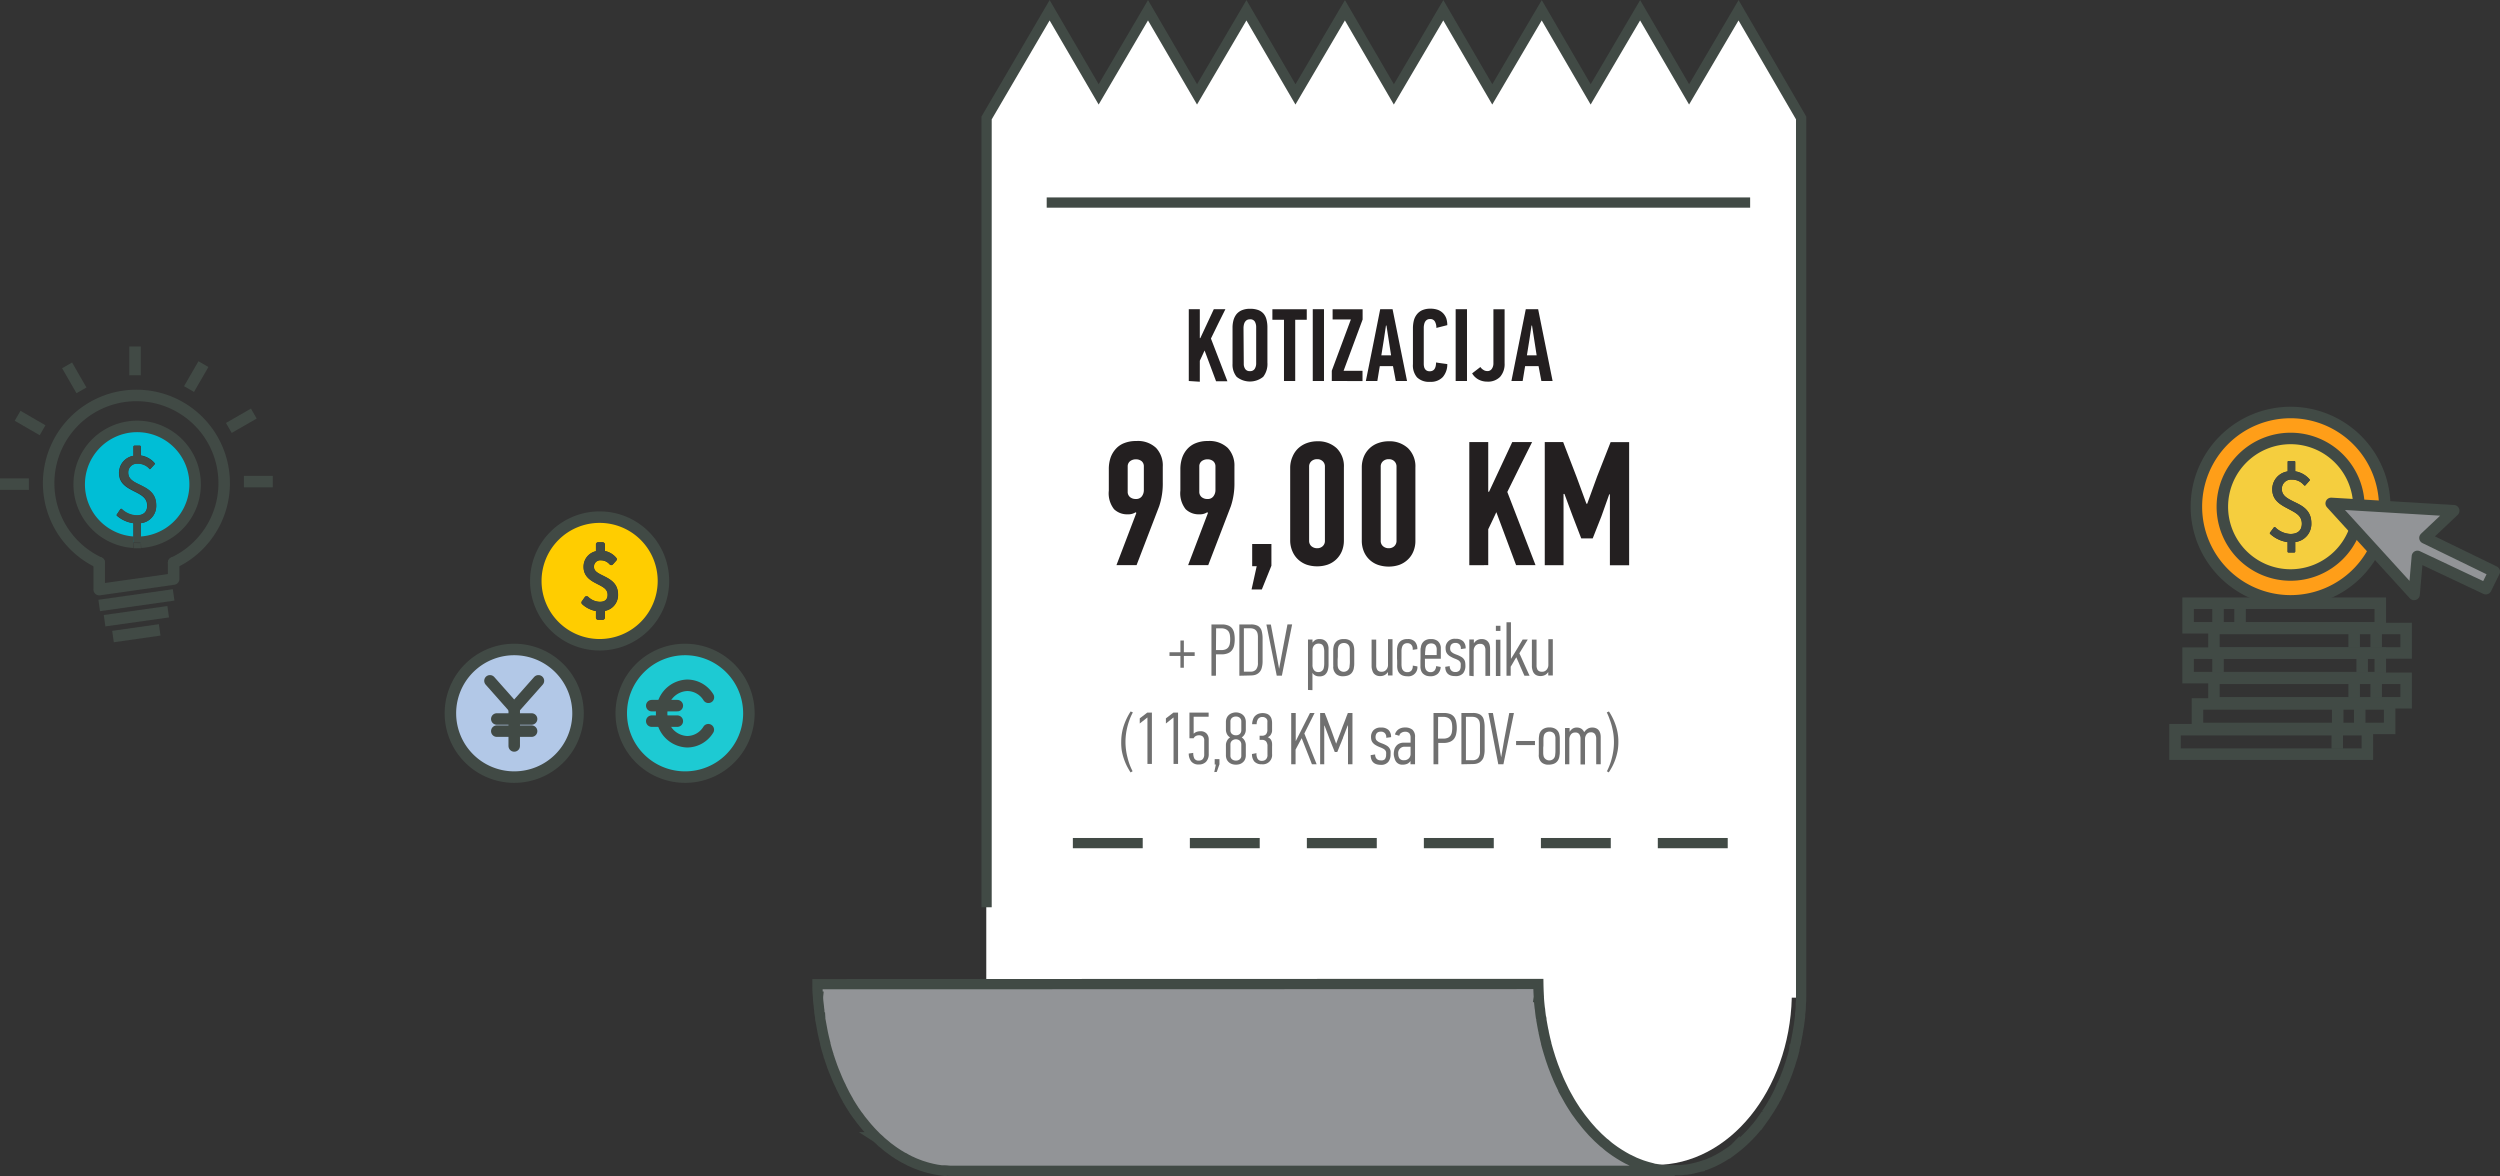 <svg xmlns="http://www.w3.org/2000/svg" viewBox="0 0 487.39 229.34"><rect x="0" y="0" width="487.39" height="229.34" fill="#333333" stroke="none"/><defs><style>.cls-1{fill:#f5ce3e;}.cls-2{fill:#ff9e18;}.cls-3{fill:#414a45;}.cls-10,.cls-11,.cls-4,.cls-6,.cls-8{fill:none;stroke:#414a45;}.cls-4{stroke-miterlimit:10;}.cls-4,.cls-6,.cls-8{stroke-width:2.24px;}.cls-5{fill:#929497;}.cls-6{stroke-linecap:round;stroke-linejoin:round;}.cls-7{fill:#00bed6;}.cls-9{fill:#fff;}.cls-10,.cls-11{stroke-width:2px;}.cls-11{stroke-dasharray:47.39;}.cls-12{fill:#231f20;}.cls-13{fill:#707070;}.cls-14{fill:#1dcad3;}.cls-15{fill:#b2c8e7;}.cls-16{fill:#ffcd00;}</style></defs><title>img-2_1</title><g id="Layer_2" data-name="Layer 2"><g id="Layer_1-2" data-name="Layer 1"><g id="_Group_" data-name="&lt;Group&gt;"><path class="cls-1" d="M433.27,98.78a13.31,13.31,0,1,1,13.29,13.32A13.32,13.32,0,0,1,433.27,98.78Zm14-8.91h-1.1a.17.17,0,0,0-.18.18v1.86a3.5,3.5,0,0,0-3,3.5c0,2.2,1.67,3,3.14,3.81s2.62,1.3,2.62,2.89c0,1.28-.79,2-2.21,2a4.44,4.44,0,0,1-3-1.33.38.38,0,0,0-.16,0,.19.19,0,0,0-.11.09l-.74,1a.19.19,0,0,0,.05.23,6.34,6.34,0,0,0,3.39,1.6v1.83a.17.17,0,0,0,.18.19h1.1a.19.19,0,0,0,.21-.19v-1.85a3.55,3.55,0,0,0,3.14-3.67c0-2.54-1.79-3.42-3.37-4.17-1.26-.64-2.38-1.17-2.38-2.47a1.79,1.79,0,0,1,1.94-1.86,3,3,0,0,1,2.39,1.1.17.17,0,0,0,.27,0l.8-.9a.17.17,0,0,0,0-.25,4.66,4.66,0,0,0-2.79-1.56V90.05A.19.19,0,0,0,447.27,89.87Z"/><path class="cls-2" d="M446.56,112.1a13.32,13.32,0,1,0-13.29-13.32A13.32,13.32,0,0,0,446.56,112.1Zm0-31.68A18.36,18.36,0,1,1,428.2,98.78,18.35,18.35,0,0,1,446.56,80.42Z"/><path class="cls-3" d="M446.17,89.87h1.1a.19.19,0,0,1,.21.18v1.83a4.66,4.66,0,0,1,2.79,1.56.17.17,0,0,1,0,.25l-.8.9a.17.17,0,0,1-.27,0,3,3,0,0,0-2.39-1.1,1.79,1.79,0,0,0-1.94,1.86c0,1.3,1.12,1.83,2.38,2.47,1.58.75,3.37,1.63,3.37,4.17a3.55,3.55,0,0,1-3.14,3.67v1.85a.19.19,0,0,1-.21.19h-1.1a.17.17,0,0,1-.18-.19v-1.83a6.34,6.34,0,0,1-3.39-1.6.19.19,0,0,1-.05-.23l.74-1a.19.19,0,0,1,.11-.09.38.38,0,0,1,.16,0,4.44,4.44,0,0,0,3,1.33c1.42,0,2.21-.71,2.21-2,0-1.59-1.29-2.23-2.62-2.89S443,97.61,443,95.41a3.5,3.5,0,0,1,3-3.5V90.05A.17.17,0,0,1,446.17,89.87Z"/><path class="cls-4" d="M464.92,98.78a18.36,18.36,0,1,0-18.36,18.36A18.35,18.35,0,0,0,464.92,98.78Z"/><path class="cls-4" d="M459.88,98.78a13.31,13.31,0,1,0-13.32,13.32A13.32,13.32,0,0,0,459.88,98.78Z"/><rect class="cls-4" x="426.58" y="117.6" width="37.47" height="4.79"/><line class="cls-4" x1="432.42" y1="117.94" x2="432.42" y2="121.34"/><line class="cls-4" x1="436.71" y1="117.94" x2="436.71" y2="121.34"/><rect class="cls-4" x="431.62" y="122.53" width="37.47" height="4.77"/><line class="cls-4" x1="463.25" y1="122.85" x2="463.25" y2="126.24"/><line class="cls-4" x1="458.96" y1="122.85" x2="458.96" y2="126.24"/><rect class="cls-4" x="426.58" y="127.34" width="37.47" height="4.77"/><line class="cls-4" x1="432.42" y1="127.66" x2="432.42" y2="131.05"/><line class="cls-4" x1="460.52" y1="127.66" x2="460.52" y2="131.05"/><rect class="cls-4" x="431.62" y="132.24" width="37.47" height="4.77"/><line class="cls-4" x1="463.25" y1="132.59" x2="463.25" y2="135.96"/><line class="cls-4" x1="458.96" y1="132.59" x2="458.96" y2="135.96"/><rect class="cls-4" x="428.41" y="137.24" width="37.47" height="4.77"/><line class="cls-4" x1="460.04" y1="137.56" x2="460.04" y2="140.95"/><line class="cls-4" x1="455.75" y1="137.56" x2="455.75" y2="140.95"/><rect class="cls-4" x="424.03" y="142.26" width="37.5" height="4.77"/><line class="cls-4" x1="455.66" y1="142.61" x2="455.66" y2="145.97"/></g><polygon class="cls-5" points="454.48 98.14 470.64 115.89 471.29 108.47 484.63 114.77 486.27 111.44 472.76 104.87 478.37 99.57 454.48 98.14"/><polygon class="cls-6" points="454.48 98.14 470.64 115.89 471.29 108.47 484.63 114.77 486.27 111.44 472.76 104.87 478.37 99.57 454.48 98.14"/><g id="_Group_2" data-name="&lt;Group&gt;"><g id="_Group_3" data-name="&lt;Group&gt;"><path class="cls-7" d="M27.46,87.09a.19.19,0,0,0-.21-.2H26.2a.2.2,0,0,0-.18.2v1.77a3.37,3.37,0,0,0-2.83,3.37c0,2.08,1.62,2.89,3,3.59s2.49,1.27,2.49,2.78c0,1.21-.72,1.91-2.09,1.91a4.32,4.32,0,0,1-2.91-1.26s-.09,0-.14,0a.14.14,0,0,0-.11.07l-.67,1a.16.16,0,0,0,0,.22A6.12,6.12,0,0,0,26,102v3.72a11.33,11.33,0,1,1,1.44,0V102a3.36,3.36,0,0,0,3-3.49c0-2.43-1.71-3.26-3.21-4C26,93.91,25,93.4,25,92.14a1.7,1.7,0,0,1,1.84-1.77,3,3,0,0,1,2.31,1,.11.11,0,0,0,.11.07.12.12,0,0,0,.11-.07l.78-.85a.18.18,0,0,0,0-.25,4.44,4.44,0,0,0-2.66-1.48Z"/><path class="cls-3" d="M26.58,105.75a5.77,5.77,0,0,0,.83,0,.17.17,0,0,1-.18.18h-1a.19.19,0,0,1-.18-.16A4.87,4.87,0,0,0,26.58,105.75Z"/><path class="cls-3" d="M27.23,105.89a.17.17,0,0,0,.18-.18h.05v1.17a6.7,6.7,0,0,1-.88,0,5.24,5.24,0,0,1-.56,0v-1.17h0a.19.19,0,0,0,.18.16Z"/><path class="cls-3" d="M29.12,91.42a3,3,0,0,0-2.31-1A1.7,1.7,0,0,0,25,92.14c0,1.26,1.05,1.77,2.26,2.35,1.5.74,3.21,1.57,3.21,4a3.36,3.36,0,0,1-3,3.49v3.73h-.05a5.77,5.77,0,0,1-.83,0,4.87,4.87,0,0,1-.54,0h0V102a6.12,6.12,0,0,1-3.23-1.53.16.16,0,0,1,0-.22l.67-1a.14.14,0,0,1,.11-.07c.05,0,.11,0,.14,0a4.32,4.32,0,0,0,2.91,1.26c1.37,0,2.09-.7,2.09-1.91,0-1.51-1.19-2.11-2.49-2.78s-3-1.51-3-3.59A3.37,3.37,0,0,1,26,88.86V87.09a.2.2,0,0,1,.18-.2h1.05a.19.19,0,0,1,.21.2v1.75a4.44,4.44,0,0,1,2.66,1.48.18.18,0,0,1,0,.25l-.78.85a.12.12,0,0,1-.11.07A.11.11,0,0,1,29.12,91.42Z"/><path class="cls-6" d="M33.85,109.7a17.11,17.11,0,1,0-14.51,0"/><polyline class="cls-6" points="19.34 109.7 19.34 114.95 33.85 112.89 33.85 109.7"/><line class="cls-8" x1="19.34" y1="118.04" x2="33.85" y2="115.98"/><line class="cls-8" x1="20.39" y1="121.01" x2="32.79" y2="119.26"/><line class="cls-8" x1="22.03" y1="124.1" x2="31.13" y2="122.8"/><path class="cls-8" d="M27.41,105.71h.05a11.3,11.3,0,1,0-1.44,0h0"/><line class="cls-8" x1="26.33" y1="67.55" x2="26.33" y2="73.16"/><line class="cls-8" x1="13.08" y1="71.23" x2="15.88" y2="76.1"/><line class="cls-8" x1="3.43" y1="81.06" x2="8.3" y2="83.88"/><line class="cls-8" y1="94.38" x2="5.63" y2="94.38"/><line class="cls-8" x1="53.18" y1="93.89" x2="47.55" y2="93.89"/><line class="cls-8" x1="49.48" y1="80.63" x2="44.61" y2="83.43"/><line class="cls-8" x1="39.66" y1="70.99" x2="36.85" y2="75.85"/></g></g><path class="cls-9" d="M338.87,2l-9.64,16.4L319.69,2l-9.64,16.4L300.5,2l-9.64,16.4L281.32,2l-9.64,16.4L262.13,2l-9.64,16.4L242.93,2l-9.62,16.4L223.75,2l-9.63,16.4L204.56,2,192.28,23V196.48l103.78-1.31c.74,17.78,12.31,31.94,26.6,31.94,14.47,0,26.18-14.51,26.66-32.61l1.75,0V23Z"/><path class="cls-10" d="M192.34,176.88V23L204.63,2l9.56,16.4L223.81,2l9.56,16.4L243,2l9.56,16.4L262.2,2l9.54,16.4L281.38,2l9.55,16.4L300.57,2l9.54,16.4L319.75,2l9.55,16.4L338.94,2l12.2,21h0V192.69q0,.72,0,1.44v.17c0,.49,0,1-.07,1.44a3.24,3.24,0,0,1,0,.45v.08c0,.48-.08,1-.13,1.44,0,.13,0,.25,0,.36a.08.08,0,0,1,0,0c0,.26-.07.52-.09.78l-.12.94v0c0,.19-.07.36-.09.54-.07.37-.12.74-.19,1.12v.05a4.51,4.51,0,0,0-.1.53c-.07.34-.14.67-.2,1a.54.54,0,0,0,0,.1c0,.21-.11.41-.16.63s-.12.54-.18.81a.94.94,0,0,0,0,.16c-.06.22-.12.43-.17.65s-.12.46-.19.68l-.08.23c-.07.23-.13.44-.2.66s-.12.39-.17.58-.07.2-.11.29-.14.43-.22.65-.11.33-.17.49-.08.22-.13.34-.18.46-.27.69l-.14.39-.18.38c-.08.22-.19.46-.29.68s-.09.24-.14.36-.12.25-.19.37-.22.48-.33.71a3.18,3.18,0,0,1-.16.32c-.06.13-.13.24-.18.36l-.4.75c-.06.11-.12.22-.17.33s-.12.21-.19.3c-.14.26-.29.53-.45.78s-.13.23-.21.35l-.14.22c-.2.31-.39.6-.6.9a3.48,3.48,0,0,1-.22.36.38.38,0,0,1-.09.12c-.33.47-.68.95-1,1.4a.14.14,0,0,1,0,0,.87.87,0,0,0-.09.11c-.37.47-.76.91-1.14,1.35-.07.06-.11.14-.17.2l-.21.22-.44.47c-.17.17-.35.34-.52.52l-.45.43-.26.25-.37.32-.25.22c-.31.26-.61.51-.94.76a.5.5,0,0,1-.16.11c-.26.21-.54.41-.82.61l-.28.18-.84.55-.16.1-1,.57-.27.13c-.28.14-.53.28-.8.4l-.3.12c-.35.16-.7.3-1.07.44l-.1,0c-.33.11-.65.23-1,.33a1.4,1.4,0,0,0-.31.09l-.91.22-.23.06c-.37.08-.74.13-1.12.2l-.26,0-.92.1-.31,0c-.39,0-.77,0-1.17,0H192.34"/><path class="cls-5" d="M159.37,191.87c0,.82,0,1.63.11,2.43a.59.59,0,0,0,0,.11h0c0,.68.12,1.34.18,2,0,.2.06.41.07.61,0,.45.12.9.18,1.34a1.35,1.35,0,0,1,0,.18c0,.12,0,.24.05.37l.33,1.79.12.64c.15.69.31,1.39.49,2.07l0,.12c.18.72.38,1.43.61,2.12,0,.2.12.39.18.59.17.54.36,1.06.54,1.58,0,.13.1.26.14.37s.05.12.06.17c.2.53.41,1,.64,1.57a.7.7,0,0,0,.08.2c.24.58.5,1.14.78,1.69a.34.34,0,0,0,.05.14l.5,1a2.1,2.1,0,0,0,.13.26c.23.44.47.86.71,1.28l0,.05c.35.58.7,1.15,1.06,1.7l.11.19.22.3c.24.35.46.69.73,1,.06.08.13.2.2.28l.15.22c.23.28.45.56.69.84a3.1,3.1,0,0,0,.27.34l.12.14c.18.23.39.46.59.68s.23.27.36.4l.08.09c.18.19.35.37.54.55l.42.44a.38.38,0,0,1,.09.08l.51.45.47.46.11.07c.14.13.3.25.45.37l.5.43.13.1c.15.12.32.23.48.35s.3.24.46.34l.17.12c.16.12.32.22.49.33s.28.18.41.28l.24.13.49.3.38.22.31.15a4.74,4.74,0,0,0,.5.26l.3.17.36.15c.19.1.37.18.56.26l.27.11.4.16c.19.06.38.14.56.21l.25.08.42.13c.21.07.42.14.63.19l.24.07.39.09c.25.07.49.12.74.17a1.58,1.58,0,0,0,.25.05l.36.06.79.12a2.72,2.72,0,0,1,.3,0c.11,0,.2,0,.29,0,.35,0,.69.06,1.05.07l.34,0H326.5l-.76,0c-.34,0-.69,0-1-.07l-.58-.06-.8-.12-.62-.11c-.24,0-.48-.1-.73-.17l-.62-.16c-.21-.05-.42-.12-.65-.19l-.66-.21-.55-.21-.68-.27a4.64,4.64,0,0,1-.55-.26c-.21-.09-.45-.21-.66-.32a4.34,4.34,0,0,1-.53-.26l-.66-.37-.49-.3c-.23-.13-.44-.27-.65-.41l-.5-.33-.64-.46-.47-.35c-.21-.17-.41-.34-.62-.53s-.32-.24-.47-.37l-.55-.5c-.17-.17-.35-.31-.52-.48l-.5-.51-.56-.56-.43-.49c-.2-.22-.41-.45-.6-.68s-.26-.31-.39-.48l-.67-.84c-.13-.16-.26-.34-.38-.5-.24-.34-.49-.68-.73-1-.1-.16-.21-.31-.31-.48-.36-.55-.73-1.13-1.06-1.71l-.74-1.32a1.22,1.22,0,0,0-.15-.27l-.53-1.1c-.27-.55-.54-1.12-.78-1.69a1.77,1.77,0,0,1-.06-.17c-.24-.53-.45-1.07-.65-1.61l-.2-.51c-.18-.52-.37-1.06-.55-1.6l-.18-.59c-.22-.69-.42-1.4-.62-2.12a.59.59,0,0,0,0-.11c-.19-.68-.33-1.38-.49-2.08,0-.21-.09-.42-.12-.63-.12-.6-.22-1.2-.33-1.8,0-.18,0-.36-.09-.55-.07-.44-.12-.89-.17-1.34,0-.2-.06-.41-.08-.61-.07-.66-.14-1.32-.17-2a.48.48,0,0,0,0-.13q-.07-1.2-.09-2.43Z"/><path class="cls-10" d="M159.37,191.87c0,.82,0,1.63.11,2.43a.59.59,0,0,0,0,.11h0c0,.68.12,1.34.18,2,0,.2.06.41.07.61,0,.45.12.9.18,1.34a1.35,1.35,0,0,1,0,.18c0,.12,0,.24.05.37l.33,1.79.12.64c.15.69.31,1.39.49,2.07l0,.12c.18.72.38,1.43.61,2.12,0,.2.12.39.18.59.17.54.36,1.06.54,1.58,0,.13.1.26.14.37s.05.12.06.17c.2.53.41,1,.64,1.57a.7.7,0,0,0,.08.2c.24.58.5,1.14.78,1.69a.34.34,0,0,0,.05.14l.5,1a2.1,2.1,0,0,0,.13.26c.23.44.47.86.71,1.28l0,.05c.35.58.7,1.15,1.06,1.7l.11.19.22.3c.24.35.46.69.73,1,.06.08.13.2.2.28l.15.22c.23.28.45.56.69.84a3.1,3.1,0,0,0,.27.34l.12.14c.18.23.39.46.59.68s.23.27.36.4l.08.09c.18.19.35.37.54.55l.42.44a.38.38,0,0,1,.09.08l.51.45.47.46.11.07c.14.13.3.25.45.37l.5.43.13.1c.15.12.32.23.48.35s.3.24.46.34l.17.12c.16.12.32.22.49.33s.28.18.41.28l.24.13.49.3.38.22.31.15a4.74,4.74,0,0,0,.5.26l.3.17.36.15c.19.1.37.18.56.26l.27.11.4.16c.19.06.38.14.56.21l.25.08.42.13c.21.07.42.14.63.19l.24.07.39.09c.25.07.49.12.74.17a1.58,1.58,0,0,0,.25.05l.36.06.79.12a2.72,2.72,0,0,1,.3,0c.11,0,.2,0,.29,0,.35,0,.69.06,1.05.07l.34,0H326.5l-.76,0c-.34,0-.69,0-1-.07l-.58-.06-.8-.12-.62-.11c-.24,0-.48-.1-.73-.17l-.62-.16c-.21-.05-.42-.12-.65-.19l-.66-.21-.55-.21-.68-.27a4.64,4.64,0,0,1-.55-.26c-.21-.09-.45-.21-.66-.32a4.34,4.34,0,0,1-.53-.26l-.66-.37-.49-.3c-.23-.13-.44-.27-.65-.41l-.5-.33-.64-.46-.47-.35c-.21-.17-.41-.34-.62-.53s-.32-.24-.47-.37l-.55-.5c-.17-.17-.35-.31-.52-.48l-.5-.51-.56-.56-.43-.49c-.2-.22-.41-.45-.6-.68s-.26-.31-.39-.48l-.67-.84c-.13-.16-.26-.34-.38-.5-.24-.34-.49-.68-.73-1-.1-.16-.21-.31-.31-.48-.36-.55-.73-1.13-1.06-1.71l-.74-1.32a1.22,1.22,0,0,0-.15-.27l-.53-1.1c-.27-.55-.54-1.12-.78-1.69a1.77,1.77,0,0,1-.06-.17c-.24-.53-.45-1.07-.65-1.61l-.2-.51c-.18-.52-.37-1.06-.55-1.6l-.18-.59c-.22-.69-.42-1.4-.62-2.12a.59.59,0,0,0,0-.11c-.19-.68-.33-1.38-.49-2.08,0-.21-.09-.42-.12-.63-.12-.6-.22-1.2-.33-1.8,0-.18,0-.36-.09-.55-.07-.44-.12-.89-.17-1.34,0-.2-.06-.41-.08-.61-.07-.66-.14-1.32-.17-2a.48.48,0,0,0,0-.13q-.07-1.2-.09-2.43Z"/><line class="cls-10" x1="341.2" y1="39.49" x2="204.06" y2="39.49"/><line class="cls-11" x1="336.83" y1="164.37" x2="323.2" y2="164.37"/><line class="cls-11" x1="314.03" y1="164.37" x2="300.41" y2="164.37"/><line class="cls-11" x1="291.22" y1="164.37" x2="277.59" y2="164.37"/><line class="cls-11" x1="268.41" y1="164.37" x2="254.78" y2="164.37"/><line class="cls-11" x1="245.59" y1="164.37" x2="231.97" y2="164.37"/><line class="cls-11" x1="222.78" y1="164.37" x2="209.16" y2="164.37"/><path class="cls-12" d="M231.76,74.28v-14h2.15v5.64h.1l2.63-5.64h2.26l-1.41,2.83L236.08,66l3.21,8.33h-2.21l-2.24-6c-.15.32-.31.64-.46,1s-.31.65-.47,1v4.09Z"/><path class="cls-12" d="M240.29,70.92v-7a5.53,5.53,0,0,1,.19-1.51,3.39,3.39,0,0,1,.59-1.17,2.76,2.76,0,0,1,1.07-.77,4,4,0,0,1,1.56-.27,4.52,4.52,0,0,1,1.62.25,2.6,2.6,0,0,1,1.05.74,2.91,2.91,0,0,1,.55,1.16,6.13,6.13,0,0,1,.17,1.55V70.7a4.08,4.08,0,0,1-.82,2.76,4.11,4.11,0,0,1-5.18,0A3.74,3.74,0,0,1,240.29,70.92Zm2.19,0a1.76,1.76,0,0,0,.27,1,1,1,0,0,0,.93.43,1,1,0,0,0,.94-.45,2,2,0,0,0,.28-1.08V63.72a2.17,2.17,0,0,0-.25-1,1,1,0,0,0-1-.46,1.06,1.06,0,0,0-.62.17,1.34,1.34,0,0,0-.37.42,2,2,0,0,0-.18.56,3,3,0,0,0-.05.57Z"/><path class="cls-12" d="M248.06,62.34V60.29h6.7v2.05h-2.25V74.28h-2.19V62.34Z"/><path class="cls-12" d="M255.93,74.28v-14h2.19v14Z"/><path class="cls-12" d="M259.64,74.28v-2l3.72-10H259.8V60.29h5.85v2l-3.71,10h3.69v2Z"/><path class="cls-12" d="M266.28,74.28c.47-2.34.94-4.68,1.41-7s.93-4.65,1.39-7h2.41l2.82,14h-2.19l-.55-2.9H269l-.24,1.44c-.08.5-.16,1-.24,1.46Zm3-5h1.92l-.9-5.81h-.1c-.13,1-.27,1.92-.43,2.88S269.46,68.33,269.29,69.33Z"/><path class="cls-12" d="M275.46,71V64a6.33,6.33,0,0,1,.17-1.48,3.24,3.24,0,0,1,.58-1.21,2.79,2.79,0,0,1,1.05-.83,3.84,3.84,0,0,1,1.6-.3,4.21,4.21,0,0,1,1.5.24,2.87,2.87,0,0,1,1,.67,2.9,2.9,0,0,1,.61,1,4.38,4.38,0,0,1,.19,1.3l-2.13.54a2.43,2.43,0,0,0-.29-1.25,1,1,0,0,0-.94-.48,1.06,1.06,0,0,0-.62.16,1.11,1.11,0,0,0-.37.41,1.69,1.69,0,0,0-.18.55,2.72,2.72,0,0,0-.06.55V71a2.47,2.47,0,0,0,.05.44,1.21,1.21,0,0,0,.17.46.93.93,0,0,0,.36.35,1.15,1.15,0,0,0,.59.13c.81,0,1.22-.57,1.23-1.72.36.07.73.12,1.09.17l1.1.15a3.79,3.79,0,0,1-.88,2.53,3.18,3.18,0,0,1-2.48.93,3.33,3.33,0,0,1-2.55-.88A3.58,3.58,0,0,1,275.46,71Z"/><path class="cls-12" d="M283.79,74.28v-14H286v14Z"/><path class="cls-12" d="M287,72.79l1.61-1.24a1.82,1.82,0,0,0,.6.57,1.3,1.3,0,0,0,.69.22,1,1,0,0,0,.95-.45,1.81,1.81,0,0,0,.3-1V60.29h2.18V70.8a3.76,3.76,0,0,1-.87,2.66,3.28,3.28,0,0,1-2.54.94,3.54,3.54,0,0,1-1.66-.4A3.17,3.17,0,0,1,287,72.79Z"/><path class="cls-12" d="M294.66,74.28c.47-2.34.94-4.68,1.4-7s.94-4.65,1.4-7h2.41l2.82,14H300.5l-.55-2.9h-2.62l-.24,1.44c-.08.5-.16,1-.24,1.46Zm3-5h1.92l-.9-5.81h-.1c-.13,1-.27,1.92-.43,2.88S297.84,68.33,297.67,69.33Z"/><path class="cls-12" d="M216.17,95.66V91.48a6.92,6.92,0,0,1,.32-2.18,5,5,0,0,1,1-1.74,4.22,4.22,0,0,1,1.65-1.16,6.14,6.14,0,0,1,2.38-.42,5.14,5.14,0,0,1,3.87,1.35A5,5,0,0,1,226.69,91V94a14,14,0,0,1-.69,4.67l-4.42,11.51h-3.92L221.54,100l-.13-.14a2.57,2.57,0,0,1-1.51.41,3.67,3.67,0,0,1-2.71-1A5,5,0,0,1,216.17,95.66Zm3.68.18a1.33,1.33,0,0,0,.45,1.07,1.72,1.72,0,0,0,1.14.37,1.35,1.35,0,0,0,1.18-.53,2,2,0,0,0,.38-1.21V90.91a1.3,1.3,0,0,0-.43-1,1.72,1.72,0,0,0-1.13-.36,1.77,1.77,0,0,0-1.12.36,1.26,1.26,0,0,0-.47,1Z"/><path class="cls-12" d="M230.12,95.66V91.48a6.92,6.92,0,0,1,.33-2.18,5,5,0,0,1,1-1.74,4.33,4.33,0,0,1,1.66-1.16,6.1,6.1,0,0,1,2.38-.42,5.18,5.18,0,0,1,3.87,1.35,5,5,0,0,1,1.3,3.62V94a14,14,0,0,1-.69,4.67l-4.42,11.51h-3.92L235.5,100l-.14-.14a2.53,2.53,0,0,1-1.51.41,3.65,3.65,0,0,1-2.7-1A5,5,0,0,1,230.12,95.66Zm3.69.18a1.33,1.33,0,0,0,.45,1.07,1.7,1.7,0,0,0,1.14.37,1.32,1.32,0,0,0,1.17-.53,2,2,0,0,0,.39-1.21V90.91a1.3,1.3,0,0,0-.44-1,1.67,1.67,0,0,0-1.12-.36,1.8,1.8,0,0,0-1.13.36,1.26,1.26,0,0,0-.46,1Z"/><path class="cls-12" d="M244,114.92l1-4.53h-.88v-4.34h3.75v4.24L246,114.92Z"/><path class="cls-12" d="M251.53,105.33V91.12A5.35,5.35,0,0,1,252,89a4.7,4.7,0,0,1,1.12-1.62,4.91,4.91,0,0,1,1.66-1,6,6,0,0,1,2.06-.35,5.26,5.26,0,0,1,3.75,1.35A4.91,4.91,0,0,1,262,91.12v14.21a5.44,5.44,0,0,1-.41,2.16,4.75,4.75,0,0,1-1.12,1.6,4.68,4.68,0,0,1-1.66,1,6.32,6.32,0,0,1-2,.32,6.49,6.49,0,0,1-2.06-.32,4.87,4.87,0,0,1-1.66-1,4.62,4.62,0,0,1-1.12-1.6A5.27,5.27,0,0,1,251.53,105.33Zm3.69.07a1.38,1.38,0,0,0,.44,1.08,1.68,1.68,0,0,0,1.13.4,1.53,1.53,0,0,0,1.08-.4,1.37,1.37,0,0,0,.43-1.08V91a1.37,1.37,0,0,0-.43-1.08,1.49,1.49,0,0,0-1.08-.4,1.63,1.63,0,0,0-1.13.4,1.38,1.38,0,0,0-.44,1.08Z"/><path class="cls-12" d="M265.49,105.33V91.12A5.52,5.52,0,0,1,265.9,89a4.7,4.7,0,0,1,2.79-2.62,6,6,0,0,1,2.06-.35,5.28,5.28,0,0,1,3.75,1.35,4.94,4.94,0,0,1,1.44,3.79v14.21a5.27,5.27,0,0,1-.41,2.16,4.49,4.49,0,0,1-1.12,1.6,4.73,4.73,0,0,1-1.65,1,6.32,6.32,0,0,1-2,.32,6.49,6.49,0,0,1-2.06-.32,4.63,4.63,0,0,1-2.79-2.58A5.44,5.44,0,0,1,265.49,105.33Zm3.69.07a1.35,1.35,0,0,0,.44,1.08,1.66,1.66,0,0,0,1.13.4,1.53,1.53,0,0,0,1.08-.4,1.41,1.41,0,0,0,.43-1.08V91a1.41,1.41,0,0,0-.43-1.08,1.49,1.49,0,0,0-1.08-.4,1.61,1.61,0,0,0-1.13.4,1.35,1.35,0,0,0-.44,1.08Z"/><path class="cls-12" d="M286.45,110.19v-24h3.69v9.68h.16l4.52-9.68h3.87q-1.21,2.44-2.43,4.86c-.8,1.61-1.61,3.23-2.4,4.86l5.5,14.27h-3.79l-3.85-10.33-.78,1.66-.8,1.67v7Z"/><path class="cls-12" d="M301.16,110.19v-24h3.59L307.37,93l1.91,5.2h.16l1.94-5.33L314,86.2h3.61v24h-3.75V96.37h-.13l-1.52,4.28-1.7,4.31h-2.24l-1.71-4.45L305,96.3h-.18v13.89Z"/><path class="cls-13" d="M228,127.88v-.72h2.13v-2.29h.67v2.29h2.11v.72h-2.11v2.3h-.67v-2.3Z"/><path class="cls-13" d="M236.18,131.74v-10h2a3.28,3.28,0,0,1,1.25.2,1.77,1.77,0,0,1,.78.57,2.41,2.41,0,0,1,.4.92,6.29,6.29,0,0,1,.11,1.2,6.12,6.12,0,0,1-.11,1.17,2.51,2.51,0,0,1-.41.94,1.84,1.84,0,0,1-.8.61,3.21,3.21,0,0,1-1.29.22h-1.05v4.16Zm.88-5h1a2.26,2.26,0,0,0,.89-.15,1.28,1.28,0,0,0,.54-.43,1.69,1.69,0,0,0,.27-.67,4.72,4.72,0,0,0,.07-.87,5.53,5.53,0,0,0-.06-.84,1.8,1.8,0,0,0-.26-.67,1.4,1.4,0,0,0-.54-.44,2,2,0,0,0-.88-.17h-1Z"/><path class="cls-13" d="M241.62,131.74v-10h2.24a2.79,2.79,0,0,1,1.41.3,1.68,1.68,0,0,1,.71,1,5.66,5.66,0,0,1,.17,1.49v4.28a4.8,4.8,0,0,1-.18,1.45,1.86,1.86,0,0,1-.36.7,1.82,1.82,0,0,1-.52.44,1.9,1.9,0,0,1-.63.23,4.23,4.23,0,0,1-.73.06Zm.88-.8h1.26a1.36,1.36,0,0,0,1.13-.43,2,2,0,0,0,.35-1.29v-5a3,3,0,0,0-.07-.7,1.35,1.35,0,0,0-.25-.54,1.12,1.12,0,0,0-.46-.36,1.8,1.8,0,0,0-.71-.13H242.5Z"/><path class="cls-13" d="M246.89,121.75h.87l1,5.29.61,3.35h0L250,127l1-5.27h.91l-2,10h-1Z"/><path class="cls-13" d="M255,134.51v-9.83h.88v.61h0a2.23,2.23,0,0,1,.55-.52,1.66,1.66,0,0,1,.87-.18,2.34,2.34,0,0,1,.5.06,1.47,1.47,0,0,1,.52.25,1.59,1.59,0,0,1,.44.51,2.29,2.29,0,0,1,.25.89c0,.29,0,.59,0,.89v1c0,.53,0,1,0,1.46a4.11,4.11,0,0,1-.19,1.14,1.83,1.83,0,0,1-.54.78,1.66,1.66,0,0,1-1.08.29,1.58,1.58,0,0,1-.84-.2,1.5,1.5,0,0,1-.49-.48h0v3.37Zm.88-4.89a1.65,1.65,0,0,0,.27,1,1,1,0,0,0,.88.4,1,1,0,0,0,1.05-.82,4.15,4.15,0,0,0,.09-.85c0-.37,0-.77,0-1.2s0-.84,0-1.17a3.1,3.1,0,0,0-.11-.78,1,1,0,0,0-.35-.56,1.16,1.16,0,0,0-.65-.16,1.1,1.1,0,0,0-.87.36,1.39,1.39,0,0,0-.31,1Z"/><path class="cls-13" d="M259.92,129.53c0-.21,0-.42,0-.63v-1.36c0-.25,0-.49,0-.72s0-.44.06-.63a1.84,1.84,0,0,1,.76-1.29,2.2,2.2,0,0,1,1.25-.31,2.12,2.12,0,0,1,1.25.31,1.71,1.71,0,0,1,.61.8,3.6,3.6,0,0,1,.17.94c0,.39,0,.77,0,1.15v.7c0,.26,0,.52,0,.77s0,.53-.06.81a2.12,2.12,0,0,1-.27.88,1.53,1.53,0,0,1-.5.54,1.87,1.87,0,0,1-.65.27,3.23,3.23,0,0,1-.68.08,2,2,0,0,1-1.31-.38,1.89,1.89,0,0,1-.57-.92,3.71,3.71,0,0,1-.07-.44C259.94,129.92,259.93,129.73,259.92,129.53Zm.86-1c0,.4,0,.74,0,1a2.32,2.32,0,0,0,.1.7,1.17,1.17,0,0,0,1.81.49,1.18,1.18,0,0,0,.4-.65c0-.18.05-.43.07-.77s0-.68,0-1c0-.2,0-.41,0-.64s0-.43,0-.63,0-.38,0-.54a2.18,2.18,0,0,0-.07-.38,1.06,1.06,0,0,0-.4-.56,1.2,1.2,0,0,0-.68-.19,1.27,1.27,0,0,0-.61.14,1,1,0,0,0-.45.51,2.73,2.73,0,0,0-.13.79c0,.36,0,.78,0,1.27Z"/><path class="cls-13" d="M267.4,130v-5.3h.9v5a1.56,1.56,0,0,0,.24.93.94.94,0,0,0,.83.33,1.12,1.12,0,0,0,.89-.39,1.39,1.39,0,0,0,.34-.95v-5h.88v7.07h-.89V131h0a1.64,1.64,0,0,1-.63.6,1.79,1.79,0,0,1-.86.21,1.75,1.75,0,0,1-.76-.14,1.48,1.48,0,0,1-.51-.38,1.63,1.63,0,0,1-.29-.59A2.89,2.89,0,0,1,267.4,130Z"/><path class="cls-13" d="M272.36,128.29c0-.25,0-.5,0-.76s0-.5,0-.73,0-.44.06-.63a1.84,1.84,0,0,1,.11-.45,1.71,1.71,0,0,1,.65-.83,2.21,2.21,0,0,1,1.24-.3,1.81,1.81,0,0,1,1.44.52,2.09,2.09,0,0,1,.46,1.45l-.9.13v-.19a1.16,1.16,0,0,0-.24-.75,1,1,0,0,0-.81-.36,1.15,1.15,0,0,0-.59.15,1,1,0,0,0-.41.52,2.79,2.79,0,0,0-.14.9c0,.42,0,.91,0,1.49,0,.37,0,.73,0,1.07a3.3,3.3,0,0,0,.09.77,1.2,1.2,0,0,0,.37.55,1.09,1.09,0,0,0,.67.2,1,1,0,0,0,.8-.31,1.34,1.34,0,0,0,.27-.91v-.06l.9.16a1.76,1.76,0,0,1-2,1.92,2.49,2.49,0,0,1-.76-.11,1.6,1.6,0,0,1-.55-.29,1.75,1.75,0,0,1-.36-.42,1.63,1.63,0,0,1-.2-.49,3.13,3.13,0,0,1-.07-.44,4.91,4.91,0,0,1,0-.57c0-.2,0-.41,0-.63S272.36,128.48,272.36,128.29Z"/><path class="cls-13" d="M276.94,128.29c0-.25,0-.5,0-.74s0-.49,0-.72,0-.44.07-.63a1.75,1.75,0,0,1,.1-.46,1.72,1.72,0,0,1,.65-.84,2.07,2.07,0,0,1,1.23-.31,2,2,0,0,1,1.34.42,1.82,1.82,0,0,1,.57,1.2c0,.11,0,.22,0,.32s0,.21,0,.31v1.58H277.8a2.26,2.26,0,0,0,0,.27c0,.09,0,.18,0,.28,0,.25,0,.5,0,.76a2,2,0,0,0,.09.59,1,1,0,0,0,1,.72,1,1,0,0,0,.8-.33,1.4,1.4,0,0,0,.29-.85l.89.17a1.92,1.92,0,0,1-.58,1.34,2.07,2.07,0,0,1-1.45.47,2.49,2.49,0,0,1-.76-.11,2,2,0,0,1-.54-.3,1.54,1.54,0,0,1-.36-.41,1.84,1.84,0,0,1-.19-.49,3.21,3.21,0,0,1-.07-.43c0-.18,0-.37,0-.58s0-.41,0-.62S276.94,128.48,276.94,128.29Zm.88-.58h2.27V127a5.68,5.68,0,0,0,0-.59,1.55,1.55,0,0,0-.16-.5.92.92,0,0,0-.34-.34,1.08,1.08,0,0,0-.58-.13,1.2,1.2,0,0,0-.59.14,1,1,0,0,0-.43.52,2.41,2.41,0,0,0-.11.65C277.84,127,277.83,127.31,277.82,127.71Z"/><path class="cls-13" d="M281.76,130l.87-.14v0a1.19,1.19,0,0,0,.28.83,1,1,0,0,0,.76.32h0a1.06,1.06,0,0,0,.87-.3,1.44,1.44,0,0,0,.23-.9,2.33,2.33,0,0,0,0-.48.77.77,0,0,0-.18-.36,1,1,0,0,0-.35-.29,3.49,3.49,0,0,0-.6-.27,6.09,6.09,0,0,1-.92-.45,1.86,1.86,0,0,1-.55-.47,1.36,1.36,0,0,1-.27-.52,2.63,2.63,0,0,1-.07-.58,1.74,1.74,0,0,1,1.95-1.85,2,2,0,0,1,1.48.49,1.9,1.9,0,0,1,.48,1.38l-.94.13v-.1a1.07,1.07,0,0,0-.27-.8,1,1,0,0,0-.76-.3,1.28,1.28,0,0,0-.52.09,1,1,0,0,0-.33.25,1,1,0,0,0-.16.34,1.64,1.64,0,0,0-.05.37,1.38,1.38,0,0,0,.05.37.74.74,0,0,0,.2.32,2.07,2.07,0,0,0,.41.3,5.77,5.77,0,0,0,.7.29,5.32,5.32,0,0,1,.86.42,1.58,1.58,0,0,1,.49.47,1.34,1.34,0,0,1,.22.56,4.72,4.72,0,0,1,.05.68,2.32,2.32,0,0,1-.44,1.45,1.84,1.84,0,0,1-1.51.56Q281.79,131.84,281.76,130Z"/><path class="cls-13" d="M286.45,131.74v-7.07h.89v.75h0a1.73,1.73,0,0,1,.64-.62,1.81,1.81,0,0,1,.87-.21,1.73,1.73,0,0,1,.75.14,1.47,1.47,0,0,1,.81,1,2.94,2.94,0,0,1,.09.74v5.29h-.91v-5a1.53,1.53,0,0,0-.23-.89.91.91,0,0,0-.83-.34,1.12,1.12,0,0,0-.91.39,1.52,1.52,0,0,0-.32,1v4.91Z"/><path class="cls-13" d="M291.63,123V122h.89V123Zm0,8.79v-7.07h.88v7.07Z"/><path class="cls-13" d="M293.7,131.74V121.31h.87v7.14h0l.48-.77c.22-.35.44-.71.67-1.1l.66-1.11c.21-.35.37-.61.47-.79h1l-1.64,2.68c.09.18.22.48.41.89s.38.84.58,1.3.4.89.59,1.3.32.71.41.89h-1c-.05-.11-.12-.25-.2-.44s-.18-.4-.28-.64l-.32-.72-.31-.73c-.11-.23-.2-.44-.28-.63s-.14-.34-.19-.44c-.06.08-.14.21-.24.37s-.21.35-.31.54-.21.36-.31.54-.18.3-.24.38v1.77Z"/><path class="cls-13" d="M298.65,130v-5.3h.91v5a1.64,1.64,0,0,0,.23.93,1,1,0,0,0,.84.33,1.12,1.12,0,0,0,.89-.39,1.43,1.43,0,0,0,.34-.95v-5h.87v7.07h-.89V131h0a1.58,1.58,0,0,1-.63.6,2,2,0,0,1-1.61.07,1.32,1.32,0,0,1-.51-.38,1.5,1.5,0,0,1-.3-.59A2.89,2.89,0,0,1,298.65,130Z"/><path class="cls-13" d="M218.59,144.64a10,10,0,0,1,.53-3.26,11.94,11.94,0,0,1,1.31-2.68l.43.19a11.13,11.13,0,0,0-.6,1.3,13,13,0,0,0-.45,1.42,12.64,12.64,0,0,0-.29,1.49,12.4,12.4,0,0,0-.1,1.48,12.21,12.21,0,0,0,.39,3.08,11.33,11.33,0,0,0,1,2.7l-.4.23c-.24-.38-.48-.79-.71-1.23a12.07,12.07,0,0,1-.59-1.42,11.07,11.07,0,0,1-.41-1.58A9.74,9.74,0,0,1,218.59,144.64Z"/><path class="cls-13" d="M222.2,141.05v-1l1.46-1.12h.91v10h-.87v-9.06Z"/><path class="cls-13" d="M227.3,141.05v-1l1.46-1.12h.91v10h-.88v-9.06Z"/><path class="cls-13" d="M231.75,146.91l.88-.13a2.43,2.43,0,0,0,.21,1.09.92.92,0,0,0,.89.41,1,1,0,0,0,.75-.28,1.34,1.34,0,0,0,.29-.93l0-2.68a1,1,0,0,0-.28-.8,1.09,1.09,0,0,0-.75-.24,1.28,1.28,0,0,0-.63.15,1,1,0,0,0-.4.43h-.82v-5h3.74v.8h-2.92V143h.06a1.37,1.37,0,0,1,.55-.33,2,2,0,0,1,.69-.11,1.54,1.54,0,0,1,1.23.46,1.68,1.68,0,0,1,.41,1.16l0,2.8a2.14,2.14,0,0,1-.54,1.55,1.89,1.89,0,0,1-1.39.51,1.76,1.76,0,0,1-1.47-.58A2.51,2.51,0,0,1,231.75,146.91Z"/><path class="cls-13" d="M236.73,150.52l.31-1.47h-.23V148h.93V149l-.52,1.49Z"/><path class="cls-13" d="M239,147.24v-1.92a1.84,1.84,0,0,1,.23-.94,1.6,1.6,0,0,1,.59-.62,1.48,1.48,0,0,1-.59-.6,1.88,1.88,0,0,1-.23-.95v-1.47a2,2,0,0,1,.16-.79,1.69,1.69,0,0,1,.43-.58,1.81,1.81,0,0,1,.62-.35,2.11,2.11,0,0,1,.75-.13,2,2,0,0,1,.73.13,1.77,1.77,0,0,1,.61.35,1.55,1.55,0,0,1,.42.58,2,2,0,0,1,.16.79v1.47a1.82,1.82,0,0,1-.23.94,1.76,1.76,0,0,1-.57.61,1.89,1.89,0,0,1,.57.62,1.84,1.84,0,0,1,.23.94v1.92a2,2,0,0,1-.16.81,1.51,1.51,0,0,1-.42.57,1.77,1.77,0,0,1-.61.35,2.53,2.53,0,0,1-.73.11,2.67,2.67,0,0,1-.75-.11,1.81,1.81,0,0,1-.62-.35,1.65,1.65,0,0,1-.43-.57A2,2,0,0,1,239,147.24Zm.88-4.87a.92.92,0,0,0,.3.72,1.17,1.17,0,0,0,.78.26,1.09,1.09,0,0,0,.75-.26,1,1,0,0,0,.29-.72v-1.7a.92.92,0,0,0-.29-.72,1.12,1.12,0,0,0-.75-.26,1.17,1.17,0,0,0-.78.26.92.92,0,0,0-.3.72Zm0,4.94a.86.86,0,0,0,.3.71,1.17,1.17,0,0,0,.78.26,1.09,1.09,0,0,0,.75-.26.88.88,0,0,0,.29-.71v-2.18a1,1,0,0,0-.29-.72,1.18,1.18,0,0,0-1.53,0,.94.94,0,0,0-.3.72Z"/><path class="cls-13" d="M244.08,147l.88-.17a2,2,0,0,0,.21,1.09.9.9,0,0,0,.85.41,1.07,1.07,0,0,0,.77-.28,1.16,1.16,0,0,0,.31-.92v-1.6a1.46,1.46,0,0,0-.28-1,1.07,1.07,0,0,0-.82-.29h-.43v-.8H246a1.09,1.09,0,0,0,.8-.27,1.29,1.29,0,0,0,.28-.93v-1.34a1.88,1.88,0,0,0,0-.43.88.88,0,0,0-.17-.35,1,1,0,0,0-.32-.24,1,1,0,0,0-.48-.1,1,1,0,0,0-.86.41,1.94,1.94,0,0,0-.26,1l-.17,0-.27,0-.27,0-.17,0a2.93,2.93,0,0,1,.15-.87,1.78,1.78,0,0,1,.38-.69,2,2,0,0,1,.64-.45,2.5,2.5,0,0,1,1.76,0,1.41,1.41,0,0,1,.56.42,1.58,1.58,0,0,1,.31.62,3.21,3.21,0,0,1,.09.78V142c0,.18,0,.35,0,.52a1.41,1.41,0,0,1-.13.48,1.54,1.54,0,0,1-.26.42,1.61,1.61,0,0,1-.46.31v0a1.26,1.26,0,0,1,.47.29,1.32,1.32,0,0,1,.27.42,1.78,1.78,0,0,1,.11.53,6.12,6.12,0,0,1,0,.62V147a1.81,1.81,0,0,1-2,2,1.87,1.87,0,0,1-1.47-.55A2.23,2.23,0,0,1,244.08,147Z"/><path class="cls-13" d="M251.73,149V139h.88v5.49h0l2.78-5.49h.9l-2,4,2.4,6h-.92l-2-5.09-1.19,2.23V149Z"/><path class="cls-13" d="M257.37,149V139h.89c.06.15.14.37.26.66s.24.61.36.94.24.65.36.95l.25.65,1,2.79h0l.22-.59c.09-.26.2-.53.31-.82l.32-.82.22-.6s.05-.12.11-.29.13-.35.22-.57.18-.46.28-.72.19-.49.27-.72.16-.41.22-.56.1-.26.11-.3h.9v10h-.87v-7.56h-.06c-.05.12-.11.29-.2.52s-.18.46-.27.71-.18.48-.27.7a5.34,5.34,0,0,0-.19.52s0,.11-.1.24l-.19.5-.26.62-.25.62c-.07.19-.14.35-.2.49s-.09.23-.1.25h-.49l-.22-.56-.32-.79c-.11-.27-.21-.54-.31-.79s-.18-.43-.22-.56l-.92-2.44h-.06V149Z"/><path class="cls-13" d="M267.22,147.22l.87-.14v0a1.24,1.24,0,0,0,.27.83,1,1,0,0,0,.77.32h0A1,1,0,0,0,270,148a1.48,1.48,0,0,0,.23-.89,2.21,2.21,0,0,0,0-.48.85.85,0,0,0-.18-.37,1.13,1.13,0,0,0-.35-.28,4.35,4.35,0,0,0-.6-.28,5.3,5.3,0,0,1-.92-.44,2,2,0,0,1-.55-.47,1.44,1.44,0,0,1-.27-.52,2.71,2.71,0,0,1-.07-.58,1.87,1.87,0,0,1,.48-1.33,1.9,1.9,0,0,1,1.47-.52,2,2,0,0,1,1.48.49,1.9,1.9,0,0,1,.48,1.38l-.94.13v-.11a1.07,1.07,0,0,0-.27-.79,1,1,0,0,0-.76-.3,1.36,1.36,0,0,0-.53.09.8.8,0,0,0-.32.25,1,1,0,0,0-.16.34,1.57,1.57,0,0,0-.05.37,1.38,1.38,0,0,0,.05.37.74.74,0,0,0,.2.32,2.07,2.07,0,0,0,.41.3,5.77,5.77,0,0,0,.7.29,5.32,5.32,0,0,1,.86.42,1.58,1.58,0,0,1,.49.47,1.43,1.43,0,0,1,.22.56,4.68,4.68,0,0,1,0,.67,2.22,2.22,0,0,1-.45,1.45,1.79,1.79,0,0,1-1.5.57Q267.25,149.08,267.22,147.22Z"/><path class="cls-13" d="M271.72,147.05a3.63,3.63,0,0,1,.09-.8,1.81,1.81,0,0,1,.32-.72,1.62,1.62,0,0,1,.6-.53,2,2,0,0,1,1-.21H275v-1a1.35,1.35,0,0,0-.23-.82,1.08,1.08,0,0,0-.89-.31,1.27,1.27,0,0,0-.65.19.83.83,0,0,0-.43.6l-.85-.26a1.85,1.85,0,0,1,.69-1,2.17,2.17,0,0,1,1.28-.36,2.21,2.21,0,0,1,1.44.43,1.84,1.84,0,0,1,.51,1.48V149h-.89v-.65h0a1.5,1.5,0,0,1-.71.59,2.32,2.32,0,0,1-.84.14,1.47,1.47,0,0,1-1.28-.62,2,2,0,0,1-.28-.65A3.06,3.06,0,0,1,271.72,147.05Zm.88-.05a1.43,1.43,0,0,0,.25.88,1,1,0,0,0,.85.33,1.26,1.26,0,0,0,.91-.31A1.19,1.19,0,0,0,275,147v-1.42H273.9a1.23,1.23,0,0,0-1.3,1.44Z"/><path class="cls-13" d="M279.47,149V139h2a3.48,3.48,0,0,1,1.25.2,1.86,1.86,0,0,1,.78.58,2.4,2.4,0,0,1,.39.92,5.54,5.54,0,0,1,.12,1.2,5.39,5.39,0,0,1-.12,1.17,2.35,2.35,0,0,1-.4.94,1.92,1.92,0,0,1-.8.61,3.21,3.21,0,0,1-1.29.22h-1V149Zm.88-5h1a2.18,2.18,0,0,0,.88-.15,1.31,1.31,0,0,0,.55-.43,1.69,1.69,0,0,0,.27-.67,4.83,4.83,0,0,0,.07-.88,5.49,5.49,0,0,0-.06-.83,1.74,1.74,0,0,0-.26-.67,1.4,1.4,0,0,0-.54-.44,2,2,0,0,0-.89-.17h-1Z"/><path class="cls-13" d="M284.91,149V139h2.24a2.78,2.78,0,0,1,1.41.31,1.65,1.65,0,0,1,.71,1,5.6,5.6,0,0,1,.17,1.49v4.28a4.8,4.8,0,0,1-.18,1.45,1.74,1.74,0,0,1-.36.69,2,2,0,0,1-.52.45,2.15,2.15,0,0,1-.63.23,4.23,4.23,0,0,1-.73.06Zm.88-.8h1.26a1.36,1.36,0,0,0,1.13-.43,2,2,0,0,0,.35-1.29v-5a3,3,0,0,0-.07-.7,1.35,1.35,0,0,0-.25-.54,1.19,1.19,0,0,0-.46-.36,1.84,1.84,0,0,0-.71-.13h-1.25Z"/><path class="cls-13" d="M290.17,139h.88l1,5.3.61,3.35h0l.58-3.38,1-5.27h.91l-2.05,10h-1Z"/><path class="cls-13" d="M295.57,145.26v-.8h3.68v.8Z"/><path class="cls-13" d="M300,146.76c0-.2,0-.41,0-.62v-.61c0-.25,0-.5,0-.75s0-.49,0-.73a5.22,5.22,0,0,1,.06-.62,1.9,1.9,0,0,1,.1-.45,1.71,1.71,0,0,1,.66-.84,2.17,2.17,0,0,1,1.24-.32,2.1,2.1,0,0,1,1.25.32,1.64,1.64,0,0,1,.62.79,3.81,3.81,0,0,1,.16.95c0,.38,0,.77,0,1.15v.7c0,.26,0,.51,0,.77s0,.52-.06.81a2.17,2.17,0,0,1-.27.88,1.74,1.74,0,0,1-.5.54,2,2,0,0,1-.65.27,3.23,3.23,0,0,1-.68.08,2,2,0,0,1-1.31-.38,1.74,1.74,0,0,1-.57-.93,3.21,3.21,0,0,1-.07-.43C300,147.16,300,147,300,146.76Zm.86-1c0,.39,0,.74,0,1.05a2.76,2.76,0,0,0,.1.7,1.18,1.18,0,0,0,1.82.49,1.11,1.11,0,0,0,.39-.66,7.4,7.4,0,0,0,.07-.76c0-.34,0-.68,0-1,0-.2,0-.42,0-.64s0-.43,0-.63,0-.38,0-.54a1.88,1.88,0,0,0-.08-.38.93.93,0,0,0-.4-.56,1.15,1.15,0,0,0-.67-.2,1.32,1.32,0,0,0-.62.15,1,1,0,0,0-.45.51,3.21,3.21,0,0,0-.12.79c0,.35,0,.78,0,1.27Z"/><path class="cls-13" d="M305.11,149v-7.07H306v.75h0a2,2,0,0,1,.58-.62,1.46,1.46,0,0,1,.81-.22,1.62,1.62,0,0,1,.93.25,1.43,1.43,0,0,1,.52.66,2.17,2.17,0,0,1,.68-.67,1.63,1.63,0,0,1,.87-.24h.05a1.68,1.68,0,0,1,.74.15,1.27,1.27,0,0,1,.51.39,1.91,1.91,0,0,1,.29.59,2.89,2.89,0,0,1,.09.74V149h-.88v-5a1.61,1.61,0,0,0-.23-.87.93.93,0,0,0-.83-.36,1,1,0,0,0-.8.36,1.48,1.48,0,0,0-.32.91v5h-.88v-5a1.61,1.61,0,0,0-.22-.87.87.87,0,0,0-.8-.36,1,1,0,0,0-.86.39,1.57,1.57,0,0,0-.3,1V149Z"/><path class="cls-13" d="M313.25,138.89l.21-.09.21-.1a11.53,11.53,0,0,1,1.31,2.68,9.77,9.77,0,0,1,.53,3.28,9.52,9.52,0,0,1-.14,1.7,11.07,11.07,0,0,1-.41,1.58,10.61,10.61,0,0,1-.6,1.42,12.09,12.09,0,0,1-.73,1.23l-.06-.05-.11-.07-.12-.07-.08,0a11.86,11.86,0,0,0,1-2.69,12.23,12.23,0,0,0,.39-3.09,12.4,12.4,0,0,0-.1-1.48c-.07-.49-.17-1-.29-1.48s-.28-1-.45-1.43A11.13,11.13,0,0,0,313.25,138.89Z"/><g id="_Group_4" data-name="&lt;Group&gt;"><path class="cls-14" d="M121.11,139.06a12.44,12.44,0,1,1,12.44,12.44A12.43,12.43,0,0,1,121.11,139.06Z"/><path class="cls-15" d="M100.25,126.65a12.43,12.43,0,1,1-12.43,12.41A12.43,12.43,0,0,1,100.25,126.65Z"/><path class="cls-16" d="M116.9,100.85a12.43,12.43,0,1,1-12.44,12.41A12.43,12.43,0,0,1,116.9,100.85Zm2,9.2a.37.37,0,0,0,.3.13.48.48,0,0,0,.3-.15l.65-.72a.4.4,0,0,0,0-.56,3.92,3.92,0,0,0-2.21-1.32v-1.26a.44.44,0,0,0-.41-.44h-.91a.42.42,0,0,0-.41.44v1.3a3.09,3.09,0,0,0-2.42,3.06c0,2,1.51,2.71,2.69,3.34s2,1,2,2.1c0,.92-.52,1.37-1.52,1.37a3.36,3.36,0,0,1-2.3-1,.49.49,0,0,0-.32-.08.36.36,0,0,0-.31.17l-.58.82a.43.43,0,0,0,.07.55,5.41,5.41,0,0,0,2.69,1.34v1.28a.41.41,0,0,0,.41.42h.91a.43.43,0,0,0,.41-.42v-1.32a3.12,3.12,0,0,0,2.56-3.19c0-2.24-1.6-3-2.89-3.65-1.1-.54-1.8-.91-1.8-1.75a1.22,1.22,0,0,1,1.33-1.26A2.22,2.22,0,0,1,118.86,110.05Z"/><path class="cls-3" d="M120.46,115.89a3.12,3.12,0,0,1-2.56,3.19v1.32a.43.43,0,0,1-.41.42h-.91a.41.41,0,0,1-.41-.42v-1.28a5.41,5.41,0,0,1-2.69-1.34.43.43,0,0,1-.07-.55l.58-.82a.36.36,0,0,1,.31-.17.49.49,0,0,1,.32.08,3.36,3.36,0,0,0,2.3,1c1,0,1.52-.45,1.52-1.37,0-1.1-.93-1.58-2-2.1s-2.69-1.39-2.69-3.34a3.09,3.09,0,0,1,2.42-3.06v-1.3a.42.42,0,0,1,.41-.44h.91a.44.44,0,0,1,.41.44v1.26a3.92,3.92,0,0,1,2.21,1.32.4.4,0,0,1,0,.56l-.65.72a.48.48,0,0,1-.3.15.37.37,0,0,1-.3-.13,2.22,2.22,0,0,0-1.76-.82,1.22,1.22,0,0,0-1.33,1.26c0,.84.7,1.21,1.8,1.75C118.86,112.87,120.46,113.65,120.46,115.89Z"/><path class="cls-6" d="M129.34,113.26A12.44,12.44,0,1,0,116.9,125.7,12.43,12.43,0,0,0,129.34,113.26Z"/><path class="cls-6" d="M146,139.06a12.44,12.44,0,1,0-12.43,12.44A12.42,12.42,0,0,0,146,139.06Z"/><path class="cls-6" d="M138.11,135.94A4.87,4.87,0,0,0,134,133.6a5.09,5.09,0,0,0-4.82,4,6.08,6.08,0,0,0-.19,1.49,6.2,6.2,0,0,0,.19,1.52,5.09,5.09,0,0,0,4.82,4,4.86,4.86,0,0,0,4.09-2.35"/><polyline class="cls-6" points="127.06 137.57 129.21 137.57 132.05 137.57"/><polyline class="cls-6" points="127.06 140.59 129.21 140.59 132.05 140.59"/><path class="cls-6" d="M112.69,139.06a12.44,12.44,0,1,0-12.44,12.44A12.43,12.43,0,0,0,112.69,139.06Z"/><line class="cls-6" x1="95.52" y1="132.73" x2="100.04" y2="137.83"/><line class="cls-6" x1="104.97" y1="132.73" x2="100.45" y2="137.83"/><polyline class="cls-6" points="100.25 138.33 100.25 140.17 100.25 142.54 100.25 145.43"/><polyline class="cls-6" points="96.85 140.17 100.25 140.17 103.64 140.17"/><polyline class="cls-6" points="96.85 142.54 100.25 142.54 103.64 142.54"/></g></g></g></svg>